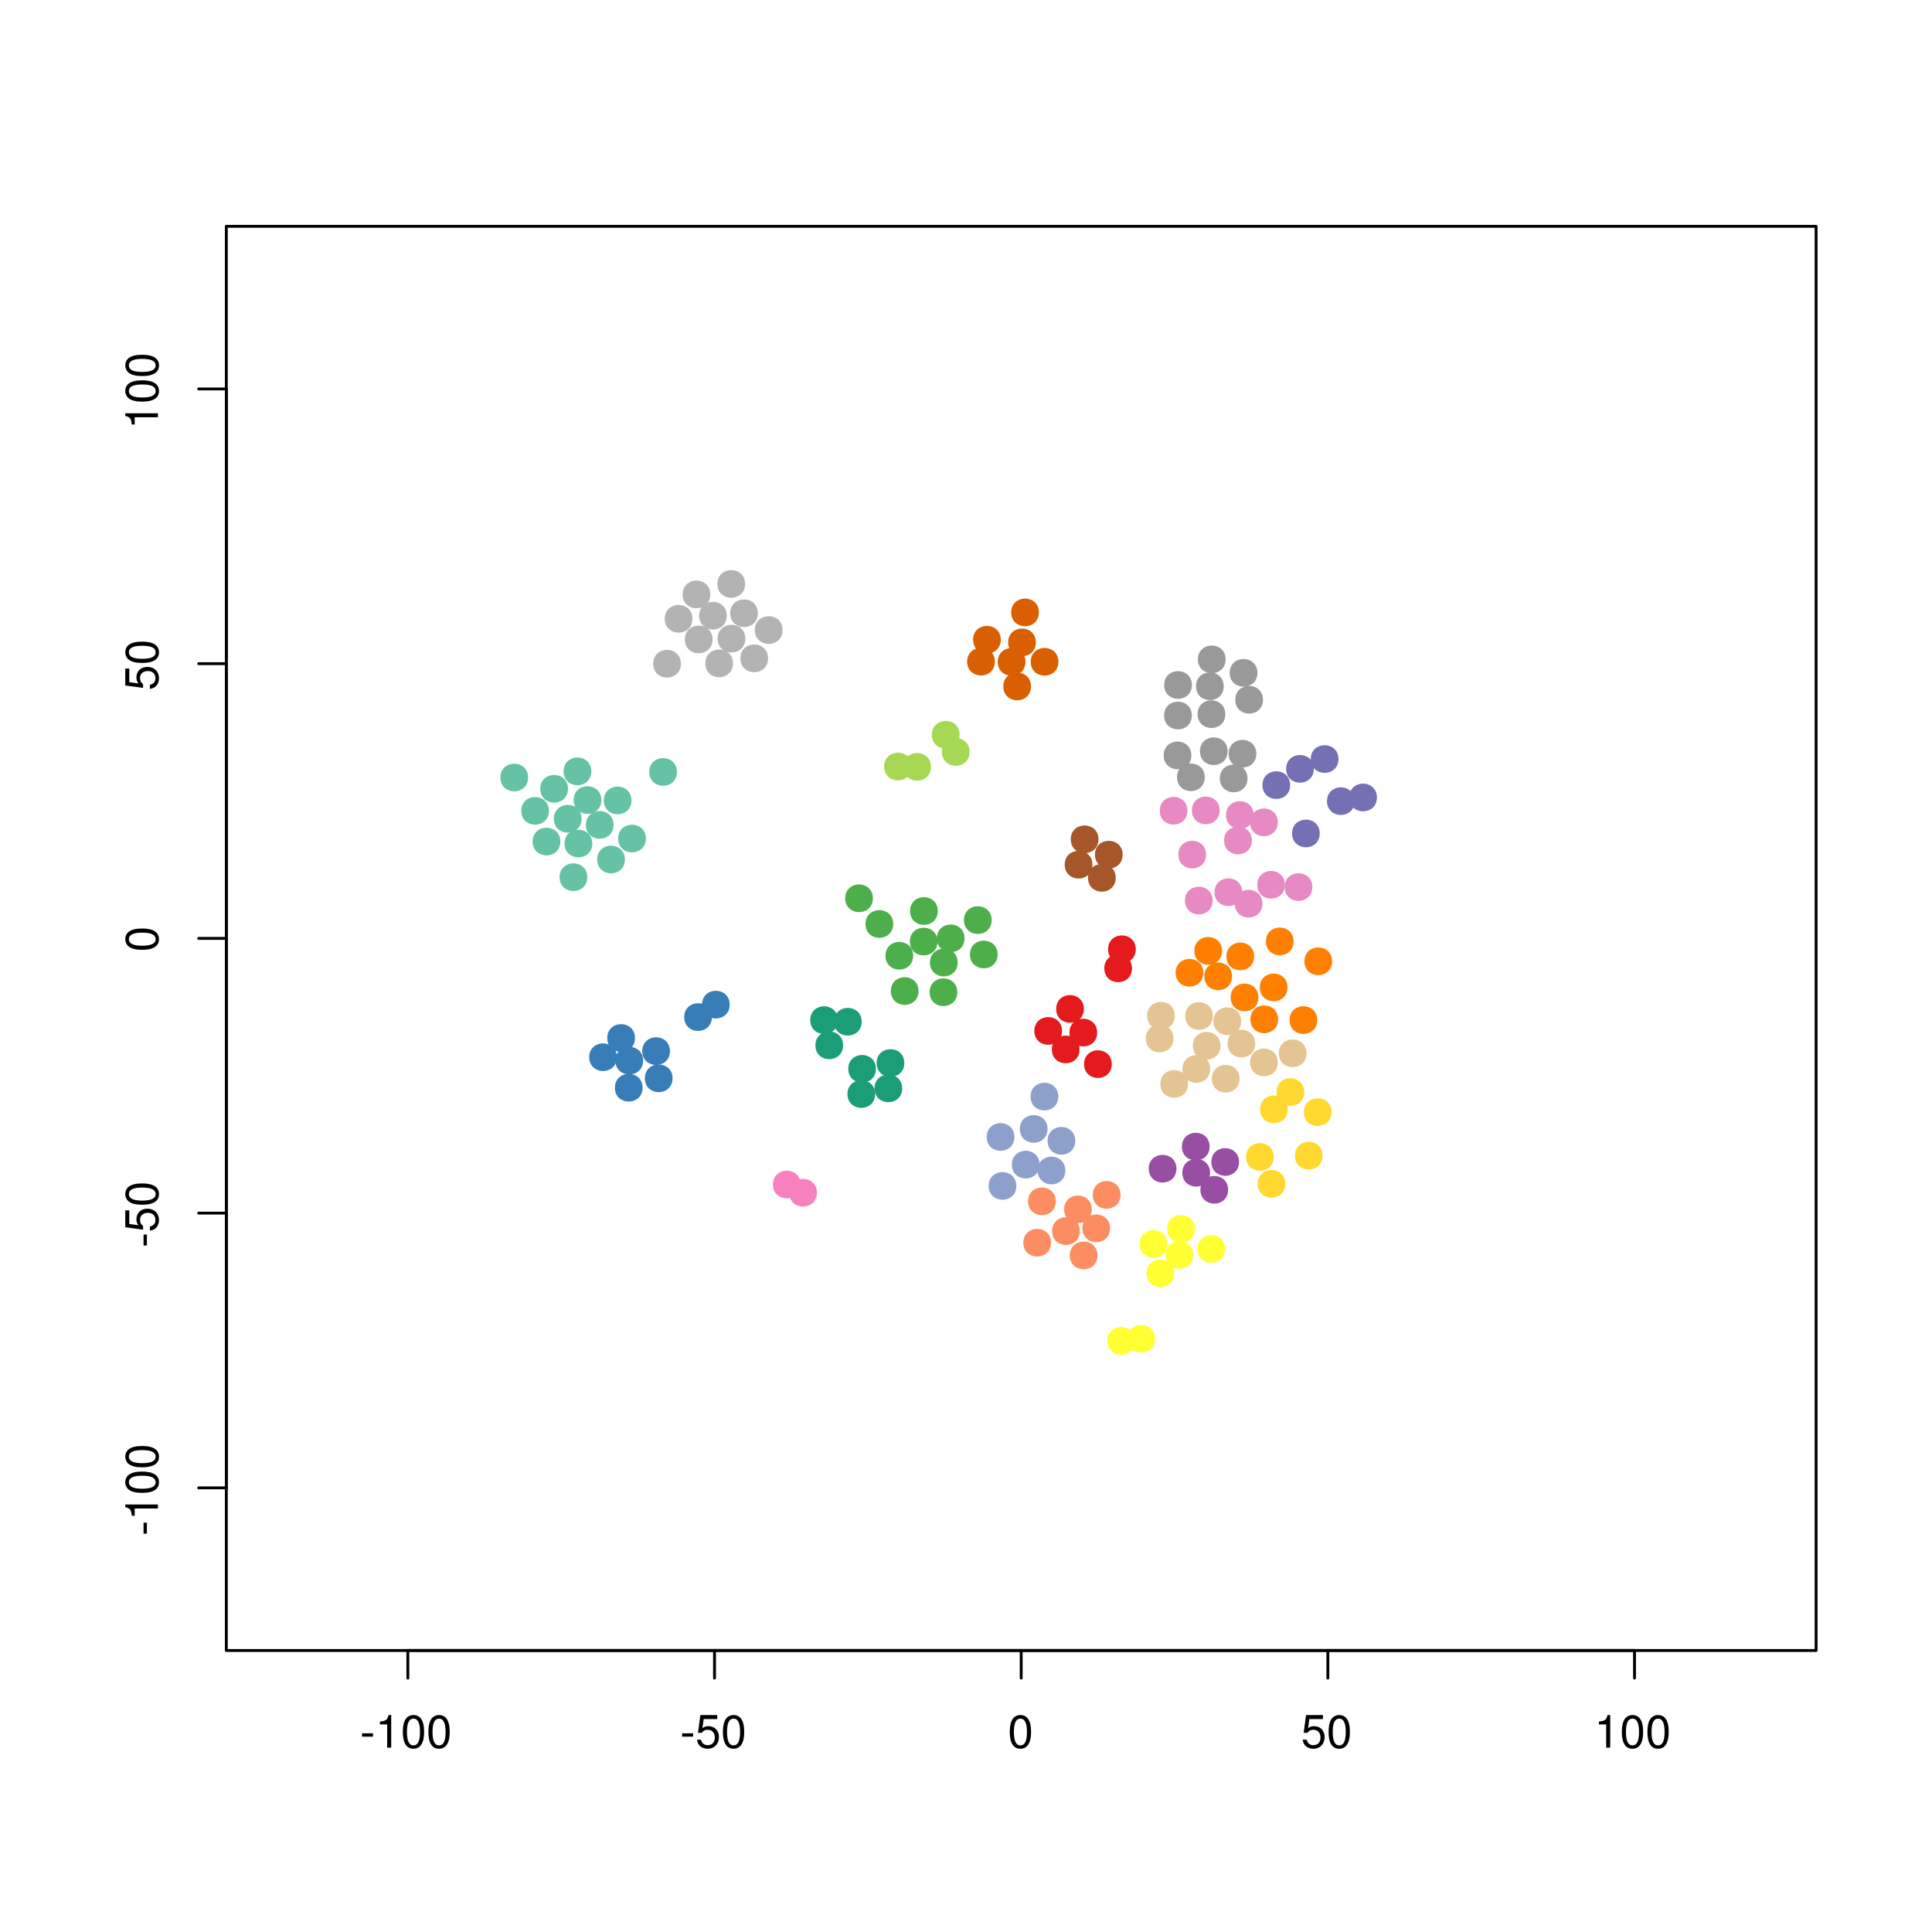<?xml version="1.0" encoding="UTF-8"?>
<svg xmlns="http://www.w3.org/2000/svg" xmlns:xlink="http://www.w3.org/1999/xlink" width="504pt" height="504pt" viewBox="0 0 504 504" version="1.1">
<defs>
<g>
<symbol overflow="visible" id="glyph0-0">
<path style="stroke:none;" d=""/>
</symbol>
<symbol overflow="visible" id="glyph0-1">
<path style="stroke:none;" d="M 3.406 -3.75 L 0.547 -3.75 L 0.547 -2.875 L 3.406 -2.875 L 3.406 -3.75 Z M 3.406 -3.75 "/>
</symbol>
<symbol overflow="visible" id="glyph0-2">
<path style="stroke:none;" d="M 3.109 -6.062 L 3.109 0 L 4.156 0 L 4.156 -8.516 L 3.469 -8.516 C 3.094 -7.203 2.859 -7.016 1.219 -6.812 L 1.219 -6.062 L 3.109 -6.062 Z M 3.109 -6.062 "/>
</symbol>
<symbol overflow="visible" id="glyph0-3">
<path style="stroke:none;" d="M 3.297 -8.516 C 2.516 -8.516 1.781 -8.156 1.344 -7.578 C 0.797 -6.828 0.516 -5.688 0.516 -4.109 C 0.516 -1.25 1.469 0.281 3.297 0.281 C 5.094 0.281 6.078 -1.25 6.078 -4.047 C 6.078 -5.703 5.812 -6.797 5.25 -7.578 C 4.812 -8.172 4.109 -8.516 3.297 -8.516 Z M 3.297 -7.578 C 4.438 -7.578 5 -6.422 5 -4.141 C 5 -1.734 4.453 -0.594 3.281 -0.594 C 2.156 -0.594 1.594 -1.781 1.594 -4.109 C 1.594 -6.438 2.156 -7.578 3.297 -7.578 Z M 3.297 -7.578 "/>
</symbol>
<symbol overflow="visible" id="glyph0-4">
<path style="stroke:none;" d="M 5.719 -8.516 L 1.312 -8.516 L 0.688 -3.875 L 1.656 -3.875 C 2.141 -4.469 2.562 -4.672 3.219 -4.672 C 4.359 -4.672 5.078 -3.891 5.078 -2.625 C 5.078 -1.406 4.375 -0.656 3.219 -0.656 C 2.297 -0.656 1.734 -1.125 1.469 -2.094 L 0.422 -2.094 C 0.562 -1.391 0.688 -1.062 0.938 -0.75 C 1.422 -0.094 2.281 0.281 3.234 0.281 C 4.953 0.281 6.156 -0.969 6.156 -2.766 C 6.156 -4.453 5.047 -5.609 3.406 -5.609 C 2.812 -5.609 2.328 -5.453 1.844 -5.094 L 2.172 -7.469 L 5.719 -7.469 L 5.719 -8.516 Z M 5.719 -8.516 "/>
</symbol>
<symbol overflow="visible" id="glyph1-0">
<path style="stroke:none;" d=""/>
</symbol>
<symbol overflow="visible" id="glyph1-1">
<path style="stroke:none;" d="M -3.75 -3.406 L -3.75 -0.547 L -2.875 -0.547 L -2.875 -3.406 L -3.75 -3.406 Z M -3.75 -3.406 "/>
</symbol>
<symbol overflow="visible" id="glyph1-2">
<path style="stroke:none;" d="M -6.062 -3.109 L 0 -3.109 L 0 -4.156 L -8.516 -4.156 L -8.516 -3.469 C -7.203 -3.094 -7.016 -2.859 -6.812 -1.219 L -6.062 -1.219 L -6.062 -3.109 Z M -6.062 -3.109 "/>
</symbol>
<symbol overflow="visible" id="glyph1-3">
<path style="stroke:none;" d="M -8.516 -3.297 C -8.516 -2.516 -8.156 -1.781 -7.578 -1.344 C -6.828 -0.797 -5.688 -0.516 -4.109 -0.516 C -1.25 -0.516 0.281 -1.469 0.281 -3.297 C 0.281 -5.094 -1.25 -6.078 -4.047 -6.078 C -5.703 -6.078 -6.797 -5.812 -7.578 -5.25 C -8.172 -4.812 -8.516 -4.109 -8.516 -3.297 Z M -7.578 -3.297 C -7.578 -4.438 -6.422 -5 -4.141 -5 C -1.734 -5 -0.594 -4.453 -0.594 -3.281 C -0.594 -2.156 -1.781 -1.594 -4.109 -1.594 C -6.438 -1.594 -7.578 -2.156 -7.578 -3.297 Z M -7.578 -3.297 "/>
</symbol>
<symbol overflow="visible" id="glyph1-4">
<path style="stroke:none;" d="M -8.516 -5.719 L -8.516 -1.312 L -3.875 -0.688 L -3.875 -1.656 C -4.469 -2.141 -4.672 -2.562 -4.672 -3.219 C -4.672 -4.359 -3.891 -5.078 -2.625 -5.078 C -1.406 -5.078 -0.656 -4.375 -0.656 -3.219 C -0.656 -2.297 -1.125 -1.734 -2.094 -1.469 L -2.094 -0.422 C -1.391 -0.562 -1.062 -0.688 -0.75 -0.938 C -0.094 -1.422 0.281 -2.281 0.281 -3.234 C 0.281 -4.953 -0.969 -6.156 -2.766 -6.156 C -4.453 -6.156 -5.609 -5.047 -5.609 -3.406 C -5.609 -2.812 -5.453 -2.328 -5.094 -1.844 L -7.469 -2.172 L -7.469 -5.719 L -8.516 -5.719 Z M -8.516 -5.719 "/>
</symbol>
</g>
<clipPath id="clip1">
  <path d="M 59.039 59.039 L 474.758 59.039 L 474.758 431.559 L 59.039 431.559 Z M 59.039 59.039 "/>
</clipPath>
<clipPath id="clip2">
  <path d="M 0 0 L 505 0 L 505 505 L 0 505 Z M 0 0 "/>
</clipPath>
</defs>
<g id="surface0">
<rect x="0" y="0" width="504" height="504" style="fill:rgb(100%,100%,100%);fill-opacity:1;stroke:none;"/>
<g clip-path="url(#clip1)" clip-rule="nonzero">
<path style="fill-rule:nonzero;fill:rgb(100%,100%,20%);fill-opacity:1;stroke-width:0.75;stroke-linecap:round;stroke-linejoin:round;stroke:rgb(100%,100%,20%);stroke-opacity:1;stroke-miterlimit:10;" d="M 319.223 325.812 C 319.223 330.133 312.742 330.133 312.742 325.812 C 312.742 321.492 319.223 321.492 319.223 325.812 "/>
<path style="fill-rule:nonzero;fill:rgb(98.824%,55.294%,38.431%);fill-opacity:1;stroke-width:0.75;stroke-linecap:round;stroke-linejoin:round;stroke:rgb(98.824%,55.294%,38.431%);stroke-opacity:1;stroke-miterlimit:10;" d="M 291.926 311.703 C 291.926 316.023 285.449 316.023 285.449 311.703 C 285.449 307.383 291.926 307.383 291.926 311.703 "/>
<path style="fill-rule:nonzero;fill:rgb(55.294%,62.745%,79.608%);fill-opacity:1;stroke-width:0.75;stroke-linecap:round;stroke-linejoin:round;stroke:rgb(55.294%,62.745%,79.608%);stroke-opacity:1;stroke-miterlimit:10;" d="M 264.758 309.375 C 264.758 313.695 258.281 313.695 258.281 309.375 C 258.281 305.055 264.758 305.055 264.758 309.375 "/>
<path style="fill-rule:nonzero;fill:rgb(89.804%,76.863%,58.039%);fill-opacity:1;stroke-width:0.75;stroke-linecap:round;stroke-linejoin:round;stroke:rgb(89.804%,76.863%,58.039%);stroke-opacity:1;stroke-miterlimit:10;" d="M 332.965 277.148 C 332.965 281.469 326.484 281.469 326.484 277.148 C 326.484 272.828 332.965 272.828 332.965 277.148 "/>
<path style="fill-rule:nonzero;fill:rgb(98.824%,55.294%,38.431%);fill-opacity:1;stroke-width:0.75;stroke-linecap:round;stroke-linejoin:round;stroke:rgb(98.824%,55.294%,38.431%);stroke-opacity:1;stroke-miterlimit:10;" d="M 281.32 321.164 C 281.32 325.484 274.84 325.484 274.84 321.164 C 274.84 316.844 281.32 316.844 281.32 321.164 "/>
<path style="fill-rule:nonzero;fill:rgb(100%,49.804%,0%);fill-opacity:1;stroke-width:0.75;stroke-linecap:round;stroke-linejoin:round;stroke:rgb(100%,49.804%,0%);stroke-opacity:1;stroke-miterlimit:10;" d="M 347.133 250.773 C 347.133 255.09 340.652 255.09 340.652 250.773 C 340.652 246.453 347.133 246.453 347.133 250.773 "/>
<path style="fill-rule:nonzero;fill:rgb(100%,85.098%,18.431%);fill-opacity:1;stroke-width:0.75;stroke-linecap:round;stroke-linejoin:round;stroke:rgb(100%,85.098%,18.431%);stroke-opacity:1;stroke-miterlimit:10;" d="M 344.645 301.484 C 344.645 305.805 338.164 305.805 338.164 301.484 C 338.164 297.164 344.645 297.164 344.645 301.484 "/>
<path style="fill-rule:nonzero;fill:rgb(55.294%,62.745%,79.608%);fill-opacity:1;stroke-width:0.75;stroke-linecap:round;stroke-linejoin:round;stroke:rgb(55.294%,62.745%,79.608%);stroke-opacity:1;stroke-miterlimit:10;" d="M 277.539 305.352 C 277.539 309.668 271.059 309.668 271.059 305.352 C 271.059 301.031 277.539 301.031 277.539 305.352 "/>
<path style="fill-rule:nonzero;fill:rgb(85.098%,37.255%,0.784%);fill-opacity:1;stroke-width:0.75;stroke-linecap:round;stroke-linejoin:round;stroke:rgb(85.098%,37.255%,0.784%);stroke-opacity:1;stroke-miterlimit:10;" d="M 259.152 172.605 C 259.152 176.926 252.672 176.926 252.672 172.605 C 252.672 168.285 259.152 168.285 259.152 172.605 "/>
<path style="fill-rule:nonzero;fill:rgb(85.098%,37.255%,0.784%);fill-opacity:1;stroke-width:0.75;stroke-linecap:round;stroke-linejoin:round;stroke:rgb(85.098%,37.255%,0.784%);stroke-opacity:1;stroke-miterlimit:10;" d="M 269.852 167.582 C 269.852 171.902 263.371 171.902 263.371 167.582 C 263.371 163.262 269.852 163.262 269.852 167.582 "/>
<path style="fill-rule:nonzero;fill:rgb(85.098%,37.255%,0.784%);fill-opacity:1;stroke-width:0.75;stroke-linecap:round;stroke-linejoin:round;stroke:rgb(85.098%,37.255%,0.784%);stroke-opacity:1;stroke-miterlimit:10;" d="M 268.586 179.074 C 268.586 183.395 262.105 183.395 262.105 179.074 C 262.105 174.754 268.586 174.754 268.586 179.074 "/>
<path style="fill-rule:nonzero;fill:rgb(85.098%,37.255%,0.784%);fill-opacity:1;stroke-width:0.75;stroke-linecap:round;stroke-linejoin:round;stroke:rgb(85.098%,37.255%,0.784%);stroke-opacity:1;stroke-miterlimit:10;" d="M 275.734 172.645 C 275.734 176.965 269.258 176.965 269.258 172.645 C 269.258 168.324 275.734 168.324 275.734 172.645 "/>
<path style="fill-rule:nonzero;fill:rgb(85.098%,37.255%,0.784%);fill-opacity:1;stroke-width:0.75;stroke-linecap:round;stroke-linejoin:round;stroke:rgb(85.098%,37.255%,0.784%);stroke-opacity:1;stroke-miterlimit:10;" d="M 270.645 159.754 C 270.645 164.074 264.164 164.074 264.164 159.754 C 264.164 155.434 270.645 155.434 270.645 159.754 "/>
<path style="fill-rule:nonzero;fill:rgb(85.098%,37.255%,0.784%);fill-opacity:1;stroke-width:0.75;stroke-linecap:round;stroke-linejoin:round;stroke:rgb(85.098%,37.255%,0.784%);stroke-opacity:1;stroke-miterlimit:10;" d="M 267.133 172.668 C 267.133 176.988 260.652 176.988 260.652 172.668 C 260.652 168.348 267.133 168.348 267.133 172.668 "/>
<path style="fill-rule:nonzero;fill:rgb(85.098%,37.255%,0.784%);fill-opacity:1;stroke-width:0.75;stroke-linecap:round;stroke-linejoin:round;stroke:rgb(85.098%,37.255%,0.784%);stroke-opacity:1;stroke-miterlimit:10;" d="M 260.699 166.887 C 260.699 171.207 254.219 171.207 254.219 166.887 C 254.219 162.566 260.699 162.566 260.699 166.887 "/>
<path style="fill-rule:nonzero;fill:rgb(89.412%,10.196%,10.98%);fill-opacity:1;stroke-width:0.75;stroke-linecap:round;stroke-linejoin:round;stroke:rgb(89.412%,10.196%,10.98%);stroke-opacity:1;stroke-miterlimit:10;" d="M 281.25 273.766 C 281.25 278.086 274.77 278.086 274.77 273.766 C 274.77 269.445 281.25 269.445 281.25 273.766 "/>
<path style="fill-rule:nonzero;fill:rgb(89.804%,76.863%,58.039%);fill-opacity:1;stroke-width:0.75;stroke-linecap:round;stroke-linejoin:round;stroke:rgb(89.804%,76.863%,58.039%);stroke-opacity:1;stroke-miterlimit:10;" d="M 318.02 272.809 C 318.02 277.129 311.539 277.129 311.539 272.809 C 311.539 268.488 318.02 268.488 318.02 272.809 "/>
<path style="fill-rule:nonzero;fill:rgb(89.804%,76.863%,58.039%);fill-opacity:1;stroke-width:0.75;stroke-linecap:round;stroke-linejoin:round;stroke:rgb(89.804%,76.863%,58.039%);stroke-opacity:1;stroke-miterlimit:10;" d="M 309.543 282.766 C 309.543 287.086 303.066 287.086 303.066 282.766 C 303.066 278.445 309.543 278.445 309.543 282.766 "/>
<path style="fill-rule:nonzero;fill:rgb(55.294%,62.745%,79.608%);fill-opacity:1;stroke-width:0.75;stroke-linecap:round;stroke-linejoin:round;stroke:rgb(55.294%,62.745%,79.608%);stroke-opacity:1;stroke-miterlimit:10;" d="M 275.699 286.07 C 275.699 290.391 269.219 290.391 269.219 286.07 C 269.219 281.75 275.699 281.75 275.699 286.07 "/>
<path style="fill-rule:nonzero;fill:rgb(89.804%,76.863%,58.039%);fill-opacity:1;stroke-width:0.75;stroke-linecap:round;stroke-linejoin:round;stroke:rgb(89.804%,76.863%,58.039%);stroke-opacity:1;stroke-miterlimit:10;" d="M 322.977 281.398 C 322.977 285.719 316.496 285.719 316.496 281.398 C 316.496 277.078 322.977 277.078 322.977 281.398 "/>
<path style="fill-rule:nonzero;fill:rgb(89.412%,10.196%,10.98%);fill-opacity:1;stroke-width:0.75;stroke-linecap:round;stroke-linejoin:round;stroke:rgb(89.412%,10.196%,10.98%);stroke-opacity:1;stroke-miterlimit:10;" d="M 282.375 263.199 C 282.375 267.52 275.895 267.52 275.895 263.199 C 275.895 258.879 282.375 258.879 282.375 263.199 "/>
<path style="fill-rule:nonzero;fill:rgb(89.412%,10.196%,10.98%);fill-opacity:1;stroke-width:0.75;stroke-linecap:round;stroke-linejoin:round;stroke:rgb(89.412%,10.196%,10.98%);stroke-opacity:1;stroke-miterlimit:10;" d="M 289.656 277.598 C 289.656 281.918 283.176 281.918 283.176 277.598 C 283.176 273.277 289.656 273.277 289.656 277.598 "/>
<path style="fill-rule:nonzero;fill:rgb(100%,49.804%,0%);fill-opacity:1;stroke-width:0.75;stroke-linecap:round;stroke-linejoin:round;stroke:rgb(100%,49.804%,0%);stroke-opacity:1;stroke-miterlimit:10;" d="M 335.504 257.586 C 335.504 261.906 329.023 261.906 329.023 257.586 C 329.023 253.266 335.504 253.266 335.504 257.586 "/>
<path style="fill-rule:nonzero;fill:rgb(89.804%,76.863%,58.039%);fill-opacity:1;stroke-width:0.75;stroke-linecap:round;stroke-linejoin:round;stroke:rgb(89.804%,76.863%,58.039%);stroke-opacity:1;stroke-miterlimit:10;" d="M 323.406 266.398 C 323.406 270.719 316.926 270.719 316.926 266.398 C 316.926 262.082 323.406 262.082 323.406 266.398 "/>
<path style="fill-rule:nonzero;fill:rgb(89.412%,10.196%,10.98%);fill-opacity:1;stroke-width:0.75;stroke-linecap:round;stroke-linejoin:round;stroke:rgb(89.412%,10.196%,10.98%);stroke-opacity:1;stroke-miterlimit:10;" d="M 295.918 247.633 C 295.918 251.953 289.438 251.953 289.438 247.633 C 289.438 243.312 295.918 243.312 295.918 247.633 "/>
<path style="fill-rule:nonzero;fill:rgb(89.804%,76.863%,58.039%);fill-opacity:1;stroke-width:0.75;stroke-linecap:round;stroke-linejoin:round;stroke:rgb(89.804%,76.863%,58.039%);stroke-opacity:1;stroke-miterlimit:10;" d="M 306.102 264.961 C 306.102 269.281 299.621 269.281 299.621 264.961 C 299.621 260.641 306.102 260.641 306.102 264.961 "/>
<path style="fill-rule:nonzero;fill:rgb(89.804%,76.863%,58.039%);fill-opacity:1;stroke-width:0.75;stroke-linecap:round;stroke-linejoin:round;stroke:rgb(89.804%,76.863%,58.039%);stroke-opacity:1;stroke-miterlimit:10;" d="M 327.082 272.242 C 327.082 276.562 320.602 276.562 320.602 272.242 C 320.602 267.922 327.082 267.922 327.082 272.242 "/>
<path style="fill-rule:nonzero;fill:rgb(89.804%,76.863%,58.039%);fill-opacity:1;stroke-width:0.75;stroke-linecap:round;stroke-linejoin:round;stroke:rgb(89.804%,76.863%,58.039%);stroke-opacity:1;stroke-miterlimit:10;" d="M 305.746 270.914 C 305.746 275.234 299.266 275.234 299.266 270.914 C 299.266 266.594 305.746 266.594 305.746 270.914 "/>
<path style="fill-rule:nonzero;fill:rgb(89.804%,76.863%,58.039%);fill-opacity:1;stroke-width:0.75;stroke-linecap:round;stroke-linejoin:round;stroke:rgb(89.804%,76.863%,58.039%);stroke-opacity:1;stroke-miterlimit:10;" d="M 316.023 265.043 C 316.023 269.363 309.543 269.363 309.543 265.043 C 309.543 260.723 316.023 260.723 316.023 265.043 "/>
<path style="fill-rule:nonzero;fill:rgb(89.412%,10.196%,10.98%);fill-opacity:1;stroke-width:0.75;stroke-linecap:round;stroke-linejoin:round;stroke:rgb(89.412%,10.196%,10.98%);stroke-opacity:1;stroke-miterlimit:10;" d="M 294.93 252.613 C 294.93 256.934 288.449 256.934 288.449 252.613 C 288.449 248.293 294.93 248.293 294.93 252.613 "/>
<path style="fill-rule:nonzero;fill:rgb(100%,49.804%,0%);fill-opacity:1;stroke-width:0.75;stroke-linecap:round;stroke-linejoin:round;stroke:rgb(100%,49.804%,0%);stroke-opacity:1;stroke-miterlimit:10;" d="M 327.898 260.191 C 327.898 264.512 321.418 264.512 321.418 260.191 C 321.418 255.871 327.898 255.871 327.898 260.191 "/>
<path style="fill-rule:nonzero;fill:rgb(100%,49.804%,0%);fill-opacity:1;stroke-width:0.75;stroke-linecap:round;stroke-linejoin:round;stroke:rgb(100%,49.804%,0%);stroke-opacity:1;stroke-miterlimit:10;" d="M 333.043 265.91 C 333.043 270.23 326.562 270.23 326.562 265.91 C 326.562 261.594 333.043 261.594 333.043 265.91 "/>
<path style="fill-rule:nonzero;fill:rgb(89.804%,76.863%,58.039%);fill-opacity:1;stroke-width:0.75;stroke-linecap:round;stroke-linejoin:round;stroke:rgb(89.804%,76.863%,58.039%);stroke-opacity:1;stroke-miterlimit:10;" d="M 315.312 278.859 C 315.312 283.18 308.832 283.18 308.832 278.859 C 308.832 274.539 315.312 274.539 315.312 278.859 "/>
<path style="fill-rule:nonzero;fill:rgb(65.098%,84.706%,32.941%);fill-opacity:1;stroke-width:0.75;stroke-linecap:round;stroke-linejoin:round;stroke:rgb(65.098%,84.706%,32.941%);stroke-opacity:1;stroke-miterlimit:10;" d="M 252.57 196.16 C 252.57 200.48 246.09 200.48 246.09 196.16 C 246.09 191.84 252.57 191.84 252.57 196.16 "/>
<path style="fill-rule:nonzero;fill:rgb(65.098%,84.706%,32.941%);fill-opacity:1;stroke-width:0.75;stroke-linecap:round;stroke-linejoin:round;stroke:rgb(65.098%,84.706%,32.941%);stroke-opacity:1;stroke-miterlimit:10;" d="M 242.484 200.047 C 242.484 204.367 236.004 204.367 236.004 200.047 C 236.004 195.727 242.484 195.727 242.484 200.047 "/>
<path style="fill-rule:nonzero;fill:rgb(40%,76.078%,64.706%);fill-opacity:1;stroke-width:0.75;stroke-linecap:round;stroke-linejoin:round;stroke:rgb(40%,76.078%,64.706%);stroke-opacity:1;stroke-miterlimit:10;" d="M 152.828 228.836 C 152.828 233.156 146.348 233.156 146.348 228.836 C 146.348 224.516 152.828 224.516 152.828 228.836 "/>
<path style="fill-rule:nonzero;fill:rgb(59.608%,30.588%,63.922%);fill-opacity:1;stroke-width:0.75;stroke-linecap:round;stroke-linejoin:round;stroke:rgb(59.608%,30.588%,63.922%);stroke-opacity:1;stroke-miterlimit:10;" d="M 315.285 305.938 C 315.285 310.258 308.809 310.258 308.809 305.938 C 308.809 301.617 315.285 301.617 315.285 305.938 "/>
<path style="fill-rule:nonzero;fill:rgb(65.098%,84.706%,32.941%);fill-opacity:1;stroke-width:0.75;stroke-linecap:round;stroke-linejoin:round;stroke:rgb(65.098%,84.706%,32.941%);stroke-opacity:1;stroke-miterlimit:10;" d="M 237.504 199.965 C 237.504 204.285 231.023 204.285 231.023 199.965 C 231.023 195.645 237.504 195.645 237.504 199.965 "/>
<path style="fill-rule:nonzero;fill:rgb(65.098%,84.706%,32.941%);fill-opacity:1;stroke-width:0.75;stroke-linecap:round;stroke-linejoin:round;stroke:rgb(65.098%,84.706%,32.941%);stroke-opacity:1;stroke-miterlimit:10;" d="M 249.953 191.68 C 249.953 196 243.473 196 243.473 191.68 C 243.473 187.359 249.953 187.359 249.953 191.68 "/>
<path style="fill-rule:nonzero;fill:rgb(90.588%,54.118%,76.471%);fill-opacity:1;stroke-width:0.75;stroke-linecap:round;stroke-linejoin:round;stroke:rgb(90.588%,54.118%,76.471%);stroke-opacity:1;stroke-miterlimit:10;" d="M 332.965 214.527 C 332.965 218.848 326.484 218.848 326.484 214.527 C 326.484 210.207 332.965 210.207 332.965 214.527 "/>
<path style="fill-rule:nonzero;fill:rgb(90.588%,54.118%,76.471%);fill-opacity:1;stroke-width:0.75;stroke-linecap:round;stroke-linejoin:round;stroke:rgb(90.588%,54.118%,76.471%);stroke-opacity:1;stroke-miterlimit:10;" d="M 326.684 212.621 C 326.684 216.941 320.203 216.941 320.203 212.621 C 320.203 208.301 326.684 208.301 326.684 212.621 "/>
<path style="fill-rule:nonzero;fill:rgb(89.804%,76.863%,58.039%);fill-opacity:1;stroke-width:0.75;stroke-linecap:round;stroke-linejoin:round;stroke:rgb(89.804%,76.863%,58.039%);stroke-opacity:1;stroke-miterlimit:10;" d="M 340.449 274.77 C 340.449 279.09 333.973 279.09 333.973 274.77 C 333.973 270.453 340.449 270.453 340.449 274.77 "/>
<path style="fill-rule:nonzero;fill:rgb(100%,100%,20%);fill-opacity:1;stroke-width:0.75;stroke-linecap:round;stroke-linejoin:round;stroke:rgb(100%,100%,20%);stroke-opacity:1;stroke-miterlimit:10;" d="M 310.906 327.387 C 310.906 331.707 304.426 331.707 304.426 327.387 C 304.426 323.066 310.906 323.066 310.906 327.387 "/>
<path style="fill-rule:nonzero;fill:rgb(40%,76.078%,64.706%);fill-opacity:1;stroke-width:0.75;stroke-linecap:round;stroke-linejoin:round;stroke:rgb(40%,76.078%,64.706%);stroke-opacity:1;stroke-miterlimit:10;" d="M 168.113 218.746 C 168.113 223.066 161.633 223.066 161.633 218.746 C 161.633 214.426 168.113 214.426 168.113 218.746 "/>
<path style="fill-rule:nonzero;fill:rgb(40%,76.078%,64.706%);fill-opacity:1;stroke-width:0.75;stroke-linecap:round;stroke-linejoin:round;stroke:rgb(40%,76.078%,64.706%);stroke-opacity:1;stroke-miterlimit:10;" d="M 142.832 211.527 C 142.832 215.848 136.352 215.848 136.352 211.527 C 136.352 207.211 142.832 207.211 142.832 211.527 "/>
<path style="fill-rule:nonzero;fill:rgb(40%,76.078%,64.706%);fill-opacity:1;stroke-width:0.75;stroke-linecap:round;stroke-linejoin:round;stroke:rgb(40%,76.078%,64.706%);stroke-opacity:1;stroke-miterlimit:10;" d="M 151.34 213.594 C 151.34 217.914 144.859 217.914 144.859 213.594 C 144.859 209.273 151.34 209.273 151.34 213.594 "/>
<path style="fill-rule:nonzero;fill:rgb(40%,76.078%,64.706%);fill-opacity:1;stroke-width:0.75;stroke-linecap:round;stroke-linejoin:round;stroke:rgb(40%,76.078%,64.706%);stroke-opacity:1;stroke-miterlimit:10;" d="M 164.367 208.812 C 164.367 213.133 157.887 213.133 157.887 208.812 C 157.887 204.492 164.367 204.492 164.367 208.812 "/>
<path style="fill-rule:nonzero;fill:rgb(40%,76.078%,64.706%);fill-opacity:1;stroke-width:0.75;stroke-linecap:round;stroke-linejoin:round;stroke:rgb(40%,76.078%,64.706%);stroke-opacity:1;stroke-miterlimit:10;" d="M 154.129 220.055 C 154.129 224.375 147.648 224.375 147.648 220.055 C 147.648 215.734 154.129 215.734 154.129 220.055 "/>
<path style="fill-rule:nonzero;fill:rgb(40%,76.078%,64.706%);fill-opacity:1;stroke-width:0.75;stroke-linecap:round;stroke-linejoin:round;stroke:rgb(40%,76.078%,64.706%);stroke-opacity:1;stroke-miterlimit:10;" d="M 153.879 201.223 C 153.879 205.543 147.398 205.543 147.398 201.223 C 147.398 196.902 153.879 196.902 153.879 201.223 "/>
<path style="fill-rule:nonzero;fill:rgb(40%,76.078%,64.706%);fill-opacity:1;stroke-width:0.75;stroke-linecap:round;stroke-linejoin:round;stroke:rgb(40%,76.078%,64.706%);stroke-opacity:1;stroke-miterlimit:10;" d="M 147.793 205.773 C 147.793 210.094 141.312 210.094 141.312 205.773 C 141.312 201.453 147.793 201.453 147.793 205.773 "/>
<path style="fill-rule:nonzero;fill:rgb(40%,76.078%,64.706%);fill-opacity:1;stroke-width:0.75;stroke-linecap:round;stroke-linejoin:round;stroke:rgb(40%,76.078%,64.706%);stroke-opacity:1;stroke-miterlimit:10;" d="M 159.691 215.188 C 159.691 219.508 153.211 219.508 153.211 215.188 C 153.211 210.867 159.691 210.867 159.691 215.188 "/>
<path style="fill-rule:nonzero;fill:rgb(40%,76.078%,64.706%);fill-opacity:1;stroke-width:0.75;stroke-linecap:round;stroke-linejoin:round;stroke:rgb(40%,76.078%,64.706%);stroke-opacity:1;stroke-miterlimit:10;" d="M 145.801 219.535 C 145.801 223.855 139.32 223.855 139.32 219.535 C 139.32 215.215 145.801 215.215 145.801 219.535 "/>
<path style="fill-rule:nonzero;fill:rgb(40%,76.078%,64.706%);fill-opacity:1;stroke-width:0.75;stroke-linecap:round;stroke-linejoin:round;stroke:rgb(40%,76.078%,64.706%);stroke-opacity:1;stroke-miterlimit:10;" d="M 156.5 208.715 C 156.5 213.035 150.023 213.035 150.023 208.715 C 150.023 204.395 156.5 204.395 156.5 208.715 "/>
<path style="fill-rule:nonzero;fill:rgb(40%,76.078%,64.706%);fill-opacity:1;stroke-width:0.75;stroke-linecap:round;stroke-linejoin:round;stroke:rgb(40%,76.078%,64.706%);stroke-opacity:1;stroke-miterlimit:10;" d="M 162.641 224.223 C 162.641 228.543 156.16 228.543 156.16 224.223 C 156.16 219.902 162.641 219.902 162.641 224.223 "/>
<path style="fill-rule:nonzero;fill:rgb(60%,60%,60%);fill-opacity:1;stroke-width:0.75;stroke-linecap:round;stroke-linejoin:round;stroke:rgb(60%,60%,60%);stroke-opacity:1;stroke-miterlimit:10;" d="M 325.07 203.07 C 325.07 207.391 318.59 207.391 318.59 203.07 C 318.59 198.75 325.07 198.75 325.07 203.07 "/>
<path style="fill-rule:nonzero;fill:rgb(70.196%,70.196%,70.196%);fill-opacity:1;stroke-width:0.75;stroke-linecap:round;stroke-linejoin:round;stroke:rgb(70.196%,70.196%,70.196%);stroke-opacity:1;stroke-miterlimit:10;" d="M 177.242 173.145 C 177.242 177.465 170.762 177.465 170.762 173.145 C 170.762 168.824 177.242 168.824 177.242 173.145 "/>
<path style="fill-rule:nonzero;fill:rgb(21.569%,49.412%,72.157%);fill-opacity:1;stroke-width:0.75;stroke-linecap:round;stroke-linejoin:round;stroke:rgb(21.569%,49.412%,72.157%);stroke-opacity:1;stroke-miterlimit:10;" d="M 165.27 270.785 C 165.27 275.105 158.789 275.105 158.789 270.785 C 158.789 266.465 165.27 266.465 165.27 270.785 "/>
<path style="fill-rule:nonzero;fill:rgb(21.569%,49.412%,72.157%);fill-opacity:1;stroke-width:0.75;stroke-linecap:round;stroke-linejoin:round;stroke:rgb(21.569%,49.412%,72.157%);stroke-opacity:1;stroke-miterlimit:10;" d="M 174.395 274.211 C 174.395 278.531 167.914 278.531 167.914 274.211 C 167.914 269.891 174.395 269.891 174.395 274.211 "/>
<path style="fill-rule:nonzero;fill:rgb(98.824%,55.294%,38.431%);fill-opacity:1;stroke-width:0.75;stroke-linecap:round;stroke-linejoin:round;stroke:rgb(98.824%,55.294%,38.431%);stroke-opacity:1;stroke-miterlimit:10;" d="M 289.215 320.434 C 289.215 324.754 282.734 324.754 282.734 320.434 C 282.734 316.113 289.215 316.113 289.215 320.434 "/>
<path style="fill-rule:nonzero;fill:rgb(21.569%,49.412%,72.157%);fill-opacity:1;stroke-width:0.75;stroke-linecap:round;stroke-linejoin:round;stroke:rgb(21.569%,49.412%,72.157%);stroke-opacity:1;stroke-miterlimit:10;" d="M 175.074 281.297 C 175.074 285.617 168.594 285.617 168.594 281.297 C 168.594 276.977 175.074 276.977 175.074 281.297 "/>
<path style="fill-rule:nonzero;fill:rgb(21.569%,49.412%,72.157%);fill-opacity:1;stroke-width:0.75;stroke-linecap:round;stroke-linejoin:round;stroke:rgb(21.569%,49.412%,72.157%);stroke-opacity:1;stroke-miterlimit:10;" d="M 160.555 275.797 C 160.555 280.117 154.078 280.117 154.078 275.797 C 154.078 271.477 160.555 271.477 160.555 275.797 "/>
<path style="fill-rule:nonzero;fill:rgb(21.569%,49.412%,72.157%);fill-opacity:1;stroke-width:0.75;stroke-linecap:round;stroke-linejoin:round;stroke:rgb(21.569%,49.412%,72.157%);stroke-opacity:1;stroke-miterlimit:10;" d="M 167.398 276.688 C 167.398 281.008 160.918 281.008 160.918 276.688 C 160.918 272.367 167.398 272.367 167.398 276.688 "/>
<path style="fill-rule:nonzero;fill:rgb(21.569%,49.412%,72.157%);fill-opacity:1;stroke-width:0.75;stroke-linecap:round;stroke-linejoin:round;stroke:rgb(21.569%,49.412%,72.157%);stroke-opacity:1;stroke-miterlimit:10;" d="M 167.258 283.758 C 167.258 288.078 160.777 288.078 160.777 283.758 C 160.777 279.438 167.258 279.438 167.258 283.758 "/>
<path style="fill-rule:nonzero;fill:rgb(55.294%,62.745%,79.608%);fill-opacity:1;stroke-width:0.75;stroke-linecap:round;stroke-linejoin:round;stroke:rgb(55.294%,62.745%,79.608%);stroke-opacity:1;stroke-miterlimit:10;" d="M 270.824 303.809 C 270.824 308.129 264.344 308.129 264.344 303.809 C 264.344 299.492 270.824 299.492 270.824 303.809 "/>
<path style="fill-rule:nonzero;fill:rgb(59.608%,30.588%,63.922%);fill-opacity:1;stroke-width:0.75;stroke-linecap:round;stroke-linejoin:round;stroke:rgb(59.608%,30.588%,63.922%);stroke-opacity:1;stroke-miterlimit:10;" d="M 322.855 303.125 C 322.855 307.445 316.375 307.445 316.375 303.125 C 316.375 298.809 322.855 298.809 322.855 303.125 "/>
<path style="fill-rule:nonzero;fill:rgb(100%,85.098%,18.431%);fill-opacity:1;stroke-width:0.75;stroke-linecap:round;stroke-linejoin:round;stroke:rgb(100%,85.098%,18.431%);stroke-opacity:1;stroke-miterlimit:10;" d="M 331.91 301.812 C 331.91 306.133 325.43 306.133 325.43 301.812 C 325.43 297.492 331.91 297.492 331.91 301.812 "/>
<path style="fill-rule:nonzero;fill:rgb(70.196%,70.196%,70.196%);fill-opacity:1;stroke-width:0.75;stroke-linecap:round;stroke-linejoin:round;stroke:rgb(70.196%,70.196%,70.196%);stroke-opacity:1;stroke-miterlimit:10;" d="M 189.23 160.617 C 189.23 164.938 182.754 164.938 182.754 160.617 C 182.754 156.297 189.23 156.297 189.23 160.617 "/>
<path style="fill-rule:nonzero;fill:rgb(70.196%,70.196%,70.196%);fill-opacity:1;stroke-width:0.75;stroke-linecap:round;stroke-linejoin:round;stroke:rgb(70.196%,70.196%,70.196%);stroke-opacity:1;stroke-miterlimit:10;" d="M 185.516 166.809 C 185.516 171.125 179.035 171.125 179.035 166.809 C 179.035 162.488 185.516 162.488 185.516 166.809 "/>
<path style="fill-rule:nonzero;fill:rgb(70.196%,70.196%,70.196%);fill-opacity:1;stroke-width:0.75;stroke-linecap:round;stroke-linejoin:round;stroke:rgb(70.196%,70.196%,70.196%);stroke-opacity:1;stroke-miterlimit:10;" d="M 197.332 159.98 C 197.332 164.301 190.852 164.301 190.852 159.98 C 190.852 155.66 197.332 155.66 197.332 159.98 "/>
<path style="fill-rule:nonzero;fill:rgb(70.196%,70.196%,70.196%);fill-opacity:1;stroke-width:0.75;stroke-linecap:round;stroke-linejoin:round;stroke:rgb(70.196%,70.196%,70.196%);stroke-opacity:1;stroke-miterlimit:10;" d="M 193.996 152.328 C 193.996 156.648 187.52 156.648 187.52 152.328 C 187.52 148.008 193.996 148.008 193.996 152.328 "/>
<path style="fill-rule:nonzero;fill:rgb(70.196%,70.196%,70.196%);fill-opacity:1;stroke-width:0.75;stroke-linecap:round;stroke-linejoin:round;stroke:rgb(70.196%,70.196%,70.196%);stroke-opacity:1;stroke-miterlimit:10;" d="M 180.258 161.43 C 180.258 165.75 173.777 165.75 173.777 161.43 C 173.777 157.109 180.258 157.109 180.258 161.43 "/>
<path style="fill-rule:nonzero;fill:rgb(70.196%,70.196%,70.196%);fill-opacity:1;stroke-width:0.75;stroke-linecap:round;stroke-linejoin:round;stroke:rgb(70.196%,70.196%,70.196%);stroke-opacity:1;stroke-miterlimit:10;" d="M 199.996 171.742 C 199.996 176.062 193.52 176.062 193.52 171.742 C 193.52 167.422 199.996 167.422 199.996 171.742 "/>
<path style="fill-rule:nonzero;fill:rgb(70.196%,70.196%,70.196%);fill-opacity:1;stroke-width:0.75;stroke-linecap:round;stroke-linejoin:round;stroke:rgb(70.196%,70.196%,70.196%);stroke-opacity:1;stroke-miterlimit:10;" d="M 194.062 166.605 C 194.062 170.926 187.586 170.926 187.586 166.605 C 187.586 162.285 194.062 162.285 194.062 166.605 "/>
<path style="fill-rule:nonzero;fill:rgb(70.196%,70.196%,70.196%);fill-opacity:1;stroke-width:0.75;stroke-linecap:round;stroke-linejoin:round;stroke:rgb(70.196%,70.196%,70.196%);stroke-opacity:1;stroke-miterlimit:10;" d="M 184.93 155.059 C 184.93 159.375 178.449 159.375 178.449 155.059 C 178.449 150.738 184.93 150.738 184.93 155.059 "/>
<path style="fill-rule:nonzero;fill:rgb(70.196%,70.196%,70.196%);fill-opacity:1;stroke-width:0.75;stroke-linecap:round;stroke-linejoin:round;stroke:rgb(70.196%,70.196%,70.196%);stroke-opacity:1;stroke-miterlimit:10;" d="M 190.84 173.055 C 190.84 177.375 184.359 177.375 184.359 173.055 C 184.359 168.734 190.84 168.734 190.84 173.055 "/>
<path style="fill-rule:nonzero;fill:rgb(98.824%,55.294%,38.431%);fill-opacity:1;stroke-width:0.75;stroke-linecap:round;stroke-linejoin:round;stroke:rgb(98.824%,55.294%,38.431%);stroke-opacity:1;stroke-miterlimit:10;" d="M 273.812 324.18 C 273.812 328.496 267.332 328.496 267.332 324.18 C 267.332 319.859 273.812 319.859 273.812 324.18 "/>
<path style="fill-rule:nonzero;fill:rgb(89.412%,10.196%,10.98%);fill-opacity:1;stroke-width:0.75;stroke-linecap:round;stroke-linejoin:round;stroke:rgb(89.412%,10.196%,10.98%);stroke-opacity:1;stroke-miterlimit:10;" d="M 276.68 268.941 C 276.68 273.262 270.199 273.262 270.199 268.941 C 270.199 264.621 276.68 264.621 276.68 268.941 "/>
<path style="fill-rule:nonzero;fill:rgb(30.196%,68.627%,29.02%);fill-opacity:1;stroke-width:0.75;stroke-linecap:round;stroke-linejoin:round;stroke:rgb(30.196%,68.627%,29.02%);stroke-opacity:1;stroke-miterlimit:10;" d="M 249.355 258.848 C 249.355 263.164 242.875 263.164 242.875 258.848 C 242.875 254.527 249.355 254.527 249.355 258.848 "/>
<path style="fill-rule:nonzero;fill:rgb(100%,49.804%,0%);fill-opacity:1;stroke-width:0.75;stroke-linecap:round;stroke-linejoin:round;stroke:rgb(100%,49.804%,0%);stroke-opacity:1;stroke-miterlimit:10;" d="M 343.262 266.105 C 343.262 270.426 336.781 270.426 336.781 266.105 C 336.781 261.785 343.262 261.785 343.262 266.105 "/>
<path style="fill-rule:nonzero;fill:rgb(100%,85.098%,18.431%);fill-opacity:1;stroke-width:0.75;stroke-linecap:round;stroke-linejoin:round;stroke:rgb(100%,85.098%,18.431%);stroke-opacity:1;stroke-miterlimit:10;" d="M 339.863 284.883 C 339.863 289.203 333.383 289.203 333.383 284.883 C 333.383 280.562 339.863 280.562 339.863 284.883 "/>
<path style="fill-rule:nonzero;fill:rgb(55.294%,62.745%,79.608%);fill-opacity:1;stroke-width:0.75;stroke-linecap:round;stroke-linejoin:round;stroke:rgb(55.294%,62.745%,79.608%);stroke-opacity:1;stroke-miterlimit:10;" d="M 264.254 296.605 C 264.254 300.926 257.773 300.926 257.773 296.605 C 257.773 292.285 264.254 292.285 264.254 296.605 "/>
<path style="fill-rule:nonzero;fill:rgb(55.294%,62.745%,79.608%);fill-opacity:1;stroke-width:0.75;stroke-linecap:round;stroke-linejoin:round;stroke:rgb(55.294%,62.745%,79.608%);stroke-opacity:1;stroke-miterlimit:10;" d="M 280.133 297.609 C 280.133 301.93 273.652 301.93 273.652 297.609 C 273.652 293.289 280.133 293.289 280.133 297.609 "/>
<path style="fill-rule:nonzero;fill:rgb(100%,85.098%,18.431%);fill-opacity:1;stroke-width:0.75;stroke-linecap:round;stroke-linejoin:round;stroke:rgb(100%,85.098%,18.431%);stroke-opacity:1;stroke-miterlimit:10;" d="M 346.984 290.121 C 346.984 294.441 340.508 294.441 340.508 290.121 C 340.508 285.801 346.984 285.801 346.984 290.121 "/>
<path style="fill-rule:nonzero;fill:rgb(55.294%,62.745%,79.608%);fill-opacity:1;stroke-width:0.75;stroke-linecap:round;stroke-linejoin:round;stroke:rgb(55.294%,62.745%,79.608%);stroke-opacity:1;stroke-miterlimit:10;" d="M 272.898 294.5 C 272.898 298.82 266.418 298.82 266.418 294.5 C 266.418 290.18 272.898 290.18 272.898 294.5 "/>
<path style="fill-rule:nonzero;fill:rgb(96.863%,50.588%,74.902%);fill-opacity:1;stroke-width:0.75;stroke-linecap:round;stroke-linejoin:round;stroke:rgb(96.863%,50.588%,74.902%);stroke-opacity:1;stroke-miterlimit:10;" d="M 208.488 308.996 C 208.488 313.316 202.008 313.316 202.008 308.996 C 202.008 304.676 208.488 304.676 208.488 308.996 "/>
<path style="fill-rule:nonzero;fill:rgb(100%,100%,20%);fill-opacity:1;stroke-width:0.75;stroke-linecap:round;stroke-linejoin:round;stroke:rgb(100%,100%,20%);stroke-opacity:1;stroke-miterlimit:10;" d="M 305.941 332.176 C 305.941 336.496 299.461 336.496 299.461 332.176 C 299.461 327.855 305.941 327.855 305.941 332.176 "/>
<path style="fill-rule:nonzero;fill:rgb(98.824%,55.294%,38.431%);fill-opacity:1;stroke-width:0.75;stroke-linecap:round;stroke-linejoin:round;stroke:rgb(98.824%,55.294%,38.431%);stroke-opacity:1;stroke-miterlimit:10;" d="M 285.922 327.5 C 285.922 331.82 279.441 331.82 279.441 327.5 C 279.441 323.18 285.922 323.18 285.922 327.5 "/>
<path style="fill-rule:nonzero;fill:rgb(96.863%,50.588%,74.902%);fill-opacity:1;stroke-width:0.75;stroke-linecap:round;stroke-linejoin:round;stroke:rgb(96.863%,50.588%,74.902%);stroke-opacity:1;stroke-miterlimit:10;" d="M 212.73 311.148 C 212.73 315.469 206.25 315.469 206.25 311.148 C 206.25 306.828 212.73 306.828 212.73 311.148 "/>
<path style="fill-rule:nonzero;fill:rgb(45.882%,43.922%,70.196%);fill-opacity:1;stroke-width:0.75;stroke-linecap:round;stroke-linejoin:round;stroke:rgb(45.882%,43.922%,70.196%);stroke-opacity:1;stroke-miterlimit:10;" d="M 358.824 208.035 C 358.824 212.355 352.344 212.355 352.344 208.035 C 352.344 203.715 358.824 203.715 358.824 208.035 "/>
<path style="fill-rule:nonzero;fill:rgb(45.882%,43.922%,70.196%);fill-opacity:1;stroke-width:0.75;stroke-linecap:round;stroke-linejoin:round;stroke:rgb(45.882%,43.922%,70.196%);stroke-opacity:1;stroke-miterlimit:10;" d="M 348.789 198.008 C 348.789 202.328 342.309 202.328 342.309 198.008 C 342.309 193.688 348.789 193.688 348.789 198.008 "/>
<path style="fill-rule:nonzero;fill:rgb(45.882%,43.922%,70.196%);fill-opacity:1;stroke-width:0.75;stroke-linecap:round;stroke-linejoin:round;stroke:rgb(45.882%,43.922%,70.196%);stroke-opacity:1;stroke-miterlimit:10;" d="M 342.363 200.566 C 342.363 204.887 335.887 204.887 335.887 200.566 C 335.887 196.246 342.363 196.246 342.363 200.566 "/>
<path style="fill-rule:nonzero;fill:rgb(59.608%,30.588%,63.922%);fill-opacity:1;stroke-width:0.75;stroke-linecap:round;stroke-linejoin:round;stroke:rgb(59.608%,30.588%,63.922%);stroke-opacity:1;stroke-miterlimit:10;" d="M 320.008 310.383 C 320.008 314.703 313.527 314.703 313.527 310.383 C 313.527 306.066 320.008 306.066 320.008 310.383 "/>
<path style="fill-rule:nonzero;fill:rgb(30.196%,68.627%,29.02%);fill-opacity:1;stroke-width:0.75;stroke-linecap:round;stroke-linejoin:round;stroke:rgb(30.196%,68.627%,29.02%);stroke-opacity:1;stroke-miterlimit:10;" d="M 249.449 251.102 C 249.449 255.422 242.969 255.422 242.969 251.102 C 242.969 246.781 249.449 246.781 249.449 251.102 "/>
<path style="fill-rule:nonzero;fill:rgb(30.196%,68.627%,29.02%);fill-opacity:1;stroke-width:0.75;stroke-linecap:round;stroke-linejoin:round;stroke:rgb(30.196%,68.627%,29.02%);stroke-opacity:1;stroke-miterlimit:10;" d="M 244.262 237.656 C 244.262 241.977 237.781 241.977 237.781 237.656 C 237.781 233.336 244.262 233.336 244.262 237.656 "/>
<path style="fill-rule:nonzero;fill:rgb(100%,100%,20%);fill-opacity:1;stroke-width:0.75;stroke-linecap:round;stroke-linejoin:round;stroke:rgb(100%,100%,20%);stroke-opacity:1;stroke-miterlimit:10;" d="M 304.145 324.512 C 304.145 328.832 297.668 328.832 297.668 324.512 C 297.668 320.191 304.145 320.191 304.145 324.512 "/>
<path style="fill-rule:nonzero;fill:rgb(98.824%,55.294%,38.431%);fill-opacity:1;stroke-width:0.75;stroke-linecap:round;stroke-linejoin:round;stroke:rgb(98.824%,55.294%,38.431%);stroke-opacity:1;stroke-miterlimit:10;" d="M 275.043 313.391 C 275.043 317.711 268.562 317.711 268.562 313.391 C 268.562 309.07 275.043 309.07 275.043 313.391 "/>
<path style="fill-rule:nonzero;fill:rgb(59.608%,30.588%,63.922%);fill-opacity:1;stroke-width:0.75;stroke-linecap:round;stroke-linejoin:round;stroke:rgb(59.608%,30.588%,63.922%);stroke-opacity:1;stroke-miterlimit:10;" d="M 315.176 299.117 C 315.176 303.438 308.695 303.438 308.695 299.117 C 308.695 294.797 315.176 294.797 315.176 299.117 "/>
<path style="fill-rule:nonzero;fill:rgb(30.196%,68.627%,29.02%);fill-opacity:1;stroke-width:0.75;stroke-linecap:round;stroke-linejoin:round;stroke:rgb(30.196%,68.627%,29.02%);stroke-opacity:1;stroke-miterlimit:10;" d="M 258.32 240.027 C 258.32 244.348 251.84 244.348 251.84 240.027 C 251.84 235.707 258.32 235.707 258.32 240.027 "/>
<path style="fill-rule:nonzero;fill:rgb(30.196%,68.627%,29.02%);fill-opacity:1;stroke-width:0.75;stroke-linecap:round;stroke-linejoin:round;stroke:rgb(30.196%,68.627%,29.02%);stroke-opacity:1;stroke-miterlimit:10;" d="M 251.246 244.797 C 251.246 249.117 244.766 249.117 244.766 244.797 C 244.766 240.477 251.246 240.477 251.246 244.797 "/>
<path style="fill-rule:nonzero;fill:rgb(59.608%,30.588%,63.922%);fill-opacity:1;stroke-width:0.75;stroke-linecap:round;stroke-linejoin:round;stroke:rgb(59.608%,30.588%,63.922%);stroke-opacity:1;stroke-miterlimit:10;" d="M 306.523 304.879 C 306.523 309.199 300.043 309.199 300.043 304.879 C 300.043 300.559 306.523 300.559 306.523 304.879 "/>
<path style="fill-rule:nonzero;fill:rgb(100%,100%,20%);fill-opacity:1;stroke-width:0.75;stroke-linecap:round;stroke-linejoin:round;stroke:rgb(100%,100%,20%);stroke-opacity:1;stroke-miterlimit:10;" d="M 311.324 320.598 C 311.324 324.918 304.844 324.918 304.844 320.598 C 304.844 316.277 311.324 316.277 311.324 320.598 "/>
<path style="fill-rule:nonzero;fill:rgb(30.196%,68.627%,29.02%);fill-opacity:1;stroke-width:0.75;stroke-linecap:round;stroke-linejoin:round;stroke:rgb(30.196%,68.627%,29.02%);stroke-opacity:1;stroke-miterlimit:10;" d="M 237.84 249.328 C 237.84 253.645 231.359 253.645 231.359 249.328 C 231.359 245.008 237.84 245.008 237.84 249.328 "/>
<path style="fill-rule:nonzero;fill:rgb(30.196%,68.627%,29.02%);fill-opacity:1;stroke-width:0.75;stroke-linecap:round;stroke-linejoin:round;stroke:rgb(30.196%,68.627%,29.02%);stroke-opacity:1;stroke-miterlimit:10;" d="M 244.203 245.621 C 244.203 249.941 237.723 249.941 237.723 245.621 C 237.723 241.301 244.203 241.301 244.203 245.621 "/>
<path style="fill-rule:nonzero;fill:rgb(30.196%,68.627%,29.02%);fill-opacity:1;stroke-width:0.75;stroke-linecap:round;stroke-linejoin:round;stroke:rgb(30.196%,68.627%,29.02%);stroke-opacity:1;stroke-miterlimit:10;" d="M 259.883 248.992 C 259.883 253.312 253.402 253.312 253.402 248.992 C 253.402 244.672 259.883 244.672 259.883 248.992 "/>
<path style="fill-rule:nonzero;fill:rgb(90.588%,54.118%,76.471%);fill-opacity:1;stroke-width:0.75;stroke-linecap:round;stroke-linejoin:round;stroke:rgb(90.588%,54.118%,76.471%);stroke-opacity:1;stroke-miterlimit:10;" d="M 328.961 235.742 C 328.961 240.062 322.484 240.062 322.484 235.742 C 322.484 231.422 328.961 231.422 328.961 235.742 "/>
<path style="fill-rule:nonzero;fill:rgb(90.588%,54.118%,76.471%);fill-opacity:1;stroke-width:0.75;stroke-linecap:round;stroke-linejoin:round;stroke:rgb(90.588%,54.118%,76.471%);stroke-opacity:1;stroke-miterlimit:10;" d="M 326.195 219.254 C 326.195 223.574 319.715 223.574 319.715 219.254 C 319.715 214.934 326.195 214.934 326.195 219.254 "/>
<path style="fill-rule:nonzero;fill:rgb(60%,60%,60%);fill-opacity:1;stroke-width:0.75;stroke-linecap:round;stroke-linejoin:round;stroke:rgb(60%,60%,60%);stroke-opacity:1;stroke-miterlimit:10;" d="M 319.875 195.969 C 319.875 200.289 313.398 200.289 313.398 195.969 C 313.398 191.648 319.875 191.648 319.875 195.969 "/>
<path style="fill-rule:nonzero;fill:rgb(90.588%,54.118%,76.471%);fill-opacity:1;stroke-width:0.75;stroke-linecap:round;stroke-linejoin:round;stroke:rgb(90.588%,54.118%,76.471%);stroke-opacity:1;stroke-miterlimit:10;" d="M 323.684 232.746 C 323.684 237.066 317.203 237.066 317.203 232.746 C 317.203 228.426 323.684 228.426 323.684 232.746 "/>
<path style="fill-rule:nonzero;fill:rgb(100%,49.804%,0%);fill-opacity:1;stroke-width:0.75;stroke-linecap:round;stroke-linejoin:round;stroke:rgb(100%,49.804%,0%);stroke-opacity:1;stroke-miterlimit:10;" d="M 326.789 249.5 C 326.789 253.82 320.309 253.82 320.309 249.5 C 320.309 245.18 326.789 245.18 326.789 249.5 "/>
<path style="fill-rule:nonzero;fill:rgb(100%,49.804%,0%);fill-opacity:1;stroke-width:0.75;stroke-linecap:round;stroke-linejoin:round;stroke:rgb(100%,49.804%,0%);stroke-opacity:1;stroke-miterlimit:10;" d="M 313.539 253.766 C 313.539 258.086 307.059 258.086 307.059 253.766 C 307.059 249.445 313.539 249.445 313.539 253.766 "/>
<path style="fill-rule:nonzero;fill:rgb(60%,60%,60%);fill-opacity:1;stroke-width:0.75;stroke-linecap:round;stroke-linejoin:round;stroke:rgb(60%,60%,60%);stroke-opacity:1;stroke-miterlimit:10;" d="M 319.27 186.305 C 319.27 190.625 312.789 190.625 312.789 186.305 C 312.789 181.984 319.27 181.984 319.27 186.305 "/>
<path style="fill-rule:nonzero;fill:rgb(45.882%,43.922%,70.196%);fill-opacity:1;stroke-width:0.75;stroke-linecap:round;stroke-linejoin:round;stroke:rgb(45.882%,43.922%,70.196%);stroke-opacity:1;stroke-miterlimit:10;" d="M 353.027 208.992 C 353.027 213.309 346.547 213.309 346.547 208.992 C 346.547 204.672 353.027 204.672 353.027 208.992 "/>
<path style="fill-rule:nonzero;fill:rgb(60%,60%,60%);fill-opacity:1;stroke-width:0.75;stroke-linecap:round;stroke-linejoin:round;stroke:rgb(60%,60%,60%);stroke-opacity:1;stroke-miterlimit:10;" d="M 310.555 178.695 C 310.555 183.016 304.074 183.016 304.074 178.695 C 304.074 174.375 310.555 174.375 310.555 178.695 "/>
<path style="fill-rule:nonzero;fill:rgb(60%,60%,60%);fill-opacity:1;stroke-width:0.75;stroke-linecap:round;stroke-linejoin:round;stroke:rgb(60%,60%,60%);stroke-opacity:1;stroke-miterlimit:10;" d="M 329.105 182.547 C 329.105 186.867 322.625 186.867 322.625 182.547 C 322.625 178.23 329.105 178.23 329.105 182.547 "/>
<path style="fill-rule:nonzero;fill:rgb(100%,49.804%,0%);fill-opacity:1;stroke-width:0.75;stroke-linecap:round;stroke-linejoin:round;stroke:rgb(100%,49.804%,0%);stroke-opacity:1;stroke-miterlimit:10;" d="M 318.426 248.051 C 318.426 252.371 311.945 252.371 311.945 248.051 C 311.945 243.73 318.426 243.73 318.426 248.051 "/>
<path style="fill-rule:nonzero;fill:rgb(60%,60%,60%);fill-opacity:1;stroke-width:0.75;stroke-linecap:round;stroke-linejoin:round;stroke:rgb(60%,60%,60%);stroke-opacity:1;stroke-miterlimit:10;" d="M 318.855 179.031 C 318.855 183.352 312.375 183.352 312.375 179.031 C 312.375 174.711 318.855 174.711 318.855 179.031 "/>
<path style="fill-rule:nonzero;fill:rgb(90.588%,54.118%,76.471%);fill-opacity:1;stroke-width:0.75;stroke-linecap:round;stroke-linejoin:round;stroke:rgb(90.588%,54.118%,76.471%);stroke-opacity:1;stroke-miterlimit:10;" d="M 309.395 211.496 C 309.395 215.812 302.914 215.812 302.914 211.496 C 302.914 207.176 309.395 207.176 309.395 211.496 "/>
<path style="fill-rule:nonzero;fill:rgb(60%,60%,60%);fill-opacity:1;stroke-width:0.75;stroke-linecap:round;stroke-linejoin:round;stroke:rgb(60%,60%,60%);stroke-opacity:1;stroke-miterlimit:10;" d="M 327.645 175.527 C 327.645 179.848 321.164 179.848 321.164 175.527 C 321.164 171.207 327.645 171.207 327.645 175.527 "/>
<path style="fill-rule:nonzero;fill:rgb(90.588%,54.118%,76.471%);fill-opacity:1;stroke-width:0.75;stroke-linecap:round;stroke-linejoin:round;stroke:rgb(90.588%,54.118%,76.471%);stroke-opacity:1;stroke-miterlimit:10;" d="M 334.824 230.82 C 334.824 235.141 328.344 235.141 328.344 230.82 C 328.344 226.5 334.824 226.5 334.824 230.82 "/>
<path style="fill-rule:nonzero;fill:rgb(100%,49.804%,0%);fill-opacity:1;stroke-width:0.75;stroke-linecap:round;stroke-linejoin:round;stroke:rgb(100%,49.804%,0%);stroke-opacity:1;stroke-miterlimit:10;" d="M 337.09 245.582 C 337.09 249.902 330.609 249.902 330.609 245.582 C 330.609 241.262 337.09 241.262 337.09 245.582 "/>
<path style="fill-rule:nonzero;fill:rgb(90.588%,54.118%,76.471%);fill-opacity:1;stroke-width:0.75;stroke-linecap:round;stroke-linejoin:round;stroke:rgb(90.588%,54.118%,76.471%);stroke-opacity:1;stroke-miterlimit:10;" d="M 314.246 222.941 C 314.246 227.258 307.766 227.258 307.766 222.941 C 307.766 218.621 314.246 218.621 314.246 222.941 "/>
<path style="fill-rule:nonzero;fill:rgb(45.882%,43.922%,70.196%);fill-opacity:1;stroke-width:0.75;stroke-linecap:round;stroke-linejoin:round;stroke:rgb(45.882%,43.922%,70.196%);stroke-opacity:1;stroke-miterlimit:10;" d="M 343.91 217.422 C 343.91 221.742 337.43 221.742 337.43 217.422 C 337.43 213.105 343.91 213.105 343.91 217.422 "/>
<path style="fill-rule:nonzero;fill:rgb(60%,60%,60%);fill-opacity:1;stroke-width:0.75;stroke-linecap:round;stroke-linejoin:round;stroke:rgb(60%,60%,60%);stroke-opacity:1;stroke-miterlimit:10;" d="M 310.418 197.059 C 310.418 201.379 303.938 201.379 303.938 197.059 C 303.938 192.738 310.418 192.738 310.418 197.059 "/>
<path style="fill-rule:nonzero;fill:rgb(90.588%,54.118%,76.471%);fill-opacity:1;stroke-width:0.75;stroke-linecap:round;stroke-linejoin:round;stroke:rgb(90.588%,54.118%,76.471%);stroke-opacity:1;stroke-miterlimit:10;" d="M 315.961 234.926 C 315.961 239.246 309.484 239.246 309.484 234.926 C 309.484 230.605 315.961 230.605 315.961 234.926 "/>
<path style="fill-rule:nonzero;fill:rgb(60%,60%,60%);fill-opacity:1;stroke-width:0.75;stroke-linecap:round;stroke-linejoin:round;stroke:rgb(60%,60%,60%);stroke-opacity:1;stroke-miterlimit:10;" d="M 310.527 186.656 C 310.527 190.977 304.051 190.977 304.051 186.656 C 304.051 182.336 310.527 182.336 310.527 186.656 "/>
<path style="fill-rule:nonzero;fill:rgb(60%,60%,60%);fill-opacity:1;stroke-width:0.75;stroke-linecap:round;stroke-linejoin:round;stroke:rgb(60%,60%,60%);stroke-opacity:1;stroke-miterlimit:10;" d="M 327.367 196.633 C 327.367 200.949 320.887 200.949 320.887 196.633 C 320.887 192.312 327.367 192.312 327.367 196.633 "/>
<path style="fill-rule:nonzero;fill:rgb(90.588%,54.118%,76.471%);fill-opacity:1;stroke-width:0.75;stroke-linecap:round;stroke-linejoin:round;stroke:rgb(90.588%,54.118%,76.471%);stroke-opacity:1;stroke-miterlimit:10;" d="M 341.98 231.418 C 341.98 235.738 335.5 235.738 335.5 231.418 C 335.5 227.098 341.98 227.098 341.98 231.418 "/>
<path style="fill-rule:nonzero;fill:rgb(45.882%,43.922%,70.196%);fill-opacity:1;stroke-width:0.75;stroke-linecap:round;stroke-linejoin:round;stroke:rgb(45.882%,43.922%,70.196%);stroke-opacity:1;stroke-miterlimit:10;" d="M 336.188 204.816 C 336.188 209.137 329.707 209.137 329.707 204.816 C 329.707 200.496 336.188 200.496 336.188 204.816 "/>
<path style="fill-rule:nonzero;fill:rgb(100%,49.804%,0%);fill-opacity:1;stroke-width:0.75;stroke-linecap:round;stroke-linejoin:round;stroke:rgb(100%,49.804%,0%);stroke-opacity:1;stroke-miterlimit:10;" d="M 321.027 254.699 C 321.027 259.02 314.547 259.02 314.547 254.699 C 314.547 250.379 321.027 250.379 321.027 254.699 "/>
<path style="fill-rule:nonzero;fill:rgb(60%,60%,60%);fill-opacity:1;stroke-width:0.75;stroke-linecap:round;stroke-linejoin:round;stroke:rgb(60%,60%,60%);stroke-opacity:1;stroke-miterlimit:10;" d="M 319.355 172.012 C 319.355 176.332 312.875 176.332 312.875 172.012 C 312.875 167.695 319.355 167.695 319.355 172.012 "/>
<path style="fill-rule:nonzero;fill:rgb(60%,60%,60%);fill-opacity:1;stroke-width:0.75;stroke-linecap:round;stroke-linejoin:round;stroke:rgb(60%,60%,60%);stroke-opacity:1;stroke-miterlimit:10;" d="M 313.902 202.77 C 313.902 207.09 307.422 207.09 307.422 202.77 C 307.422 198.449 313.902 198.449 313.902 202.77 "/>
<path style="fill-rule:nonzero;fill:rgb(90.588%,54.118%,76.471%);fill-opacity:1;stroke-width:0.75;stroke-linecap:round;stroke-linejoin:round;stroke:rgb(90.588%,54.118%,76.471%);stroke-opacity:1;stroke-miterlimit:10;" d="M 317.785 211.406 C 317.785 215.723 311.305 215.723 311.305 211.406 C 311.305 207.086 317.785 207.086 317.785 211.406 "/>
<path style="fill-rule:nonzero;fill:rgb(98.824%,55.294%,38.431%);fill-opacity:1;stroke-width:0.75;stroke-linecap:round;stroke-linejoin:round;stroke:rgb(98.824%,55.294%,38.431%);stroke-opacity:1;stroke-miterlimit:10;" d="M 284.445 315.492 C 284.445 319.812 277.965 319.812 277.965 315.492 C 277.965 311.172 284.445 311.172 284.445 315.492 "/>
<path style="fill-rule:nonzero;fill:rgb(10.588%,61.961%,46.667%);fill-opacity:1;stroke-width:0.75;stroke-linecap:round;stroke-linejoin:round;stroke:rgb(10.588%,61.961%,46.667%);stroke-opacity:1;stroke-miterlimit:10;" d="M 224.41 266.539 C 224.41 270.859 217.93 270.859 217.93 266.539 C 217.93 262.219 224.41 262.219 224.41 266.539 "/>
<path style="fill-rule:nonzero;fill:rgb(100%,85.098%,18.431%);fill-opacity:1;stroke-width:0.75;stroke-linecap:round;stroke-linejoin:round;stroke:rgb(100%,85.098%,18.431%);stroke-opacity:1;stroke-miterlimit:10;" d="M 335.562 289.398 C 335.562 293.719 329.082 293.719 329.082 289.398 C 329.082 285.078 335.562 285.078 335.562 289.398 "/>
<path style="fill-rule:nonzero;fill:rgb(100%,100%,20%);fill-opacity:1;stroke-width:0.75;stroke-linecap:round;stroke-linejoin:round;stroke:rgb(100%,100%,20%);stroke-opacity:1;stroke-miterlimit:10;" d="M 295.711 349.789 C 295.711 354.109 289.234 354.109 289.234 349.789 C 289.234 345.469 295.711 345.469 295.711 349.789 "/>
<path style="fill-rule:nonzero;fill:rgb(100%,100%,20%);fill-opacity:1;stroke-width:0.75;stroke-linecap:round;stroke-linejoin:round;stroke:rgb(100%,100%,20%);stroke-opacity:1;stroke-miterlimit:10;" d="M 300.957 349.254 C 300.957 353.574 294.477 353.574 294.477 349.254 C 294.477 344.934 300.957 344.934 300.957 349.254 "/>
<path style="fill-rule:nonzero;fill:rgb(10.588%,61.961%,46.667%);fill-opacity:1;stroke-width:0.75;stroke-linecap:round;stroke-linejoin:round;stroke:rgb(10.588%,61.961%,46.667%);stroke-opacity:1;stroke-miterlimit:10;" d="M 234.984 283.926 C 234.984 288.246 228.504 288.246 228.504 283.926 C 228.504 279.605 234.984 279.605 234.984 283.926 "/>
<path style="fill-rule:nonzero;fill:rgb(10.588%,61.961%,46.667%);fill-opacity:1;stroke-width:0.75;stroke-linecap:round;stroke-linejoin:round;stroke:rgb(10.588%,61.961%,46.667%);stroke-opacity:1;stroke-miterlimit:10;" d="M 218.219 266.121 C 218.219 270.441 211.738 270.441 211.738 266.121 C 211.738 261.801 218.219 261.801 218.219 266.121 "/>
<path style="fill-rule:nonzero;fill:rgb(10.588%,61.961%,46.667%);fill-opacity:1;stroke-width:0.75;stroke-linecap:round;stroke-linejoin:round;stroke:rgb(10.588%,61.961%,46.667%);stroke-opacity:1;stroke-miterlimit:10;" d="M 219.566 272.691 C 219.566 277.012 213.086 277.012 213.086 272.691 C 213.086 268.371 219.566 268.371 219.566 272.691 "/>
<path style="fill-rule:nonzero;fill:rgb(10.588%,61.961%,46.667%);fill-opacity:1;stroke-width:0.75;stroke-linecap:round;stroke-linejoin:round;stroke:rgb(10.588%,61.961%,46.667%);stroke-opacity:1;stroke-miterlimit:10;" d="M 228.133 278.824 C 228.133 283.145 221.656 283.145 221.656 278.824 C 221.656 274.504 228.133 274.504 228.133 278.824 "/>
<path style="fill-rule:nonzero;fill:rgb(10.588%,61.961%,46.667%);fill-opacity:1;stroke-width:0.75;stroke-linecap:round;stroke-linejoin:round;stroke:rgb(10.588%,61.961%,46.667%);stroke-opacity:1;stroke-miterlimit:10;" d="M 227.93 285.41 C 227.93 289.73 221.449 289.73 221.449 285.41 C 221.449 281.09 227.93 281.09 227.93 285.41 "/>
<path style="fill-rule:nonzero;fill:rgb(10.588%,61.961%,46.667%);fill-opacity:1;stroke-width:0.75;stroke-linecap:round;stroke-linejoin:round;stroke:rgb(10.588%,61.961%,46.667%);stroke-opacity:1;stroke-miterlimit:10;" d="M 235.535 277.312 C 235.535 281.633 229.059 281.633 229.059 277.312 C 229.059 272.992 235.535 272.992 235.535 277.312 "/>
<path style="fill-rule:nonzero;fill:rgb(65.098%,33.725%,15.686%);fill-opacity:1;stroke-width:0.75;stroke-linecap:round;stroke-linejoin:round;stroke:rgb(65.098%,33.725%,15.686%);stroke-opacity:1;stroke-miterlimit:10;" d="M 290.68 229 C 290.68 233.32 284.199 233.32 284.199 229 C 284.199 224.684 290.68 224.684 290.68 229 "/>
<path style="fill-rule:nonzero;fill:rgb(65.098%,33.725%,15.686%);fill-opacity:1;stroke-width:0.75;stroke-linecap:round;stroke-linejoin:round;stroke:rgb(65.098%,33.725%,15.686%);stroke-opacity:1;stroke-miterlimit:10;" d="M 286.184 218.949 C 286.184 223.27 279.703 223.27 279.703 218.949 C 279.703 214.629 286.184 214.629 286.184 218.949 "/>
<path style="fill-rule:nonzero;fill:rgb(65.098%,33.725%,15.686%);fill-opacity:1;stroke-width:0.75;stroke-linecap:round;stroke-linejoin:round;stroke:rgb(65.098%,33.725%,15.686%);stroke-opacity:1;stroke-miterlimit:10;" d="M 292.492 222.953 C 292.492 227.273 286.016 227.273 286.016 222.953 C 286.016 218.633 292.492 218.633 292.492 222.953 "/>
<path style="fill-rule:nonzero;fill:rgb(65.098%,33.725%,15.686%);fill-opacity:1;stroke-width:0.75;stroke-linecap:round;stroke-linejoin:round;stroke:rgb(65.098%,33.725%,15.686%);stroke-opacity:1;stroke-miterlimit:10;" d="M 284.605 225.578 C 284.605 229.895 278.125 229.895 278.125 225.578 C 278.125 221.258 284.605 221.258 284.605 225.578 "/>
<path style="fill-rule:nonzero;fill:rgb(100%,85.098%,18.431%);fill-opacity:1;stroke-width:0.75;stroke-linecap:round;stroke-linejoin:round;stroke:rgb(100%,85.098%,18.431%);stroke-opacity:1;stroke-miterlimit:10;" d="M 334.945 308.828 C 334.945 313.148 328.465 313.148 328.465 308.828 C 328.465 304.512 334.945 304.512 334.945 308.828 "/>
<path style="fill-rule:nonzero;fill:rgb(30.196%,68.627%,29.02%);fill-opacity:1;stroke-width:0.75;stroke-linecap:round;stroke-linejoin:round;stroke:rgb(30.196%,68.627%,29.02%);stroke-opacity:1;stroke-miterlimit:10;" d="M 239.242 258.535 C 239.242 262.855 232.762 262.855 232.762 258.535 C 232.762 254.215 239.242 254.215 239.242 258.535 "/>
<path style="fill-rule:nonzero;fill:rgb(30.196%,68.627%,29.02%);fill-opacity:1;stroke-width:0.75;stroke-linecap:round;stroke-linejoin:round;stroke:rgb(30.196%,68.627%,29.02%);stroke-opacity:1;stroke-miterlimit:10;" d="M 227.34 234.34 C 227.34 238.66 220.859 238.66 220.859 234.34 C 220.859 230.02 227.34 230.02 227.34 234.34 "/>
<path style="fill-rule:nonzero;fill:rgb(30.196%,68.627%,29.02%);fill-opacity:1;stroke-width:0.75;stroke-linecap:round;stroke-linejoin:round;stroke:rgb(30.196%,68.627%,29.02%);stroke-opacity:1;stroke-miterlimit:10;" d="M 232.633 241.035 C 232.633 245.355 226.152 245.355 226.152 241.035 C 226.152 236.715 232.633 236.715 232.633 241.035 "/>
<path style="fill-rule:nonzero;fill:rgb(89.412%,10.196%,10.98%);fill-opacity:1;stroke-width:0.75;stroke-linecap:round;stroke-linejoin:round;stroke:rgb(89.412%,10.196%,10.98%);stroke-opacity:1;stroke-miterlimit:10;" d="M 285.84 269.371 C 285.84 273.691 279.359 273.691 279.359 269.371 C 279.359 265.051 285.84 265.051 285.84 269.371 "/>
<path style="fill-rule:nonzero;fill:rgb(21.569%,49.412%,72.157%);fill-opacity:1;stroke-width:0.75;stroke-linecap:round;stroke-linejoin:round;stroke:rgb(21.569%,49.412%,72.157%);stroke-opacity:1;stroke-miterlimit:10;" d="M 185.34 265.328 C 185.34 269.648 178.859 269.648 178.859 265.328 C 178.859 261.008 185.34 261.008 185.34 265.328 "/>
<path style="fill-rule:nonzero;fill:rgb(40%,76.078%,64.706%);fill-opacity:1;stroke-width:0.75;stroke-linecap:round;stroke-linejoin:round;stroke:rgb(40%,76.078%,64.706%);stroke-opacity:1;stroke-miterlimit:10;" d="M 137.391 202.828 C 137.391 207.148 130.91 207.148 130.91 202.828 C 130.91 198.508 137.391 198.508 137.391 202.828 "/>
<path style="fill-rule:nonzero;fill:rgb(70.196%,70.196%,70.196%);fill-opacity:1;stroke-width:0.75;stroke-linecap:round;stroke-linejoin:round;stroke:rgb(70.196%,70.196%,70.196%);stroke-opacity:1;stroke-miterlimit:10;" d="M 203.766 164.363 C 203.766 168.684 197.285 168.684 197.285 164.363 C 197.285 160.043 203.766 160.043 203.766 164.363 "/>
<path style="fill-rule:nonzero;fill:rgb(21.569%,49.412%,72.157%);fill-opacity:1;stroke-width:0.75;stroke-linecap:round;stroke-linejoin:round;stroke:rgb(21.569%,49.412%,72.157%);stroke-opacity:1;stroke-miterlimit:10;" d="M 189.98 262.078 C 189.98 266.398 183.5 266.398 183.5 262.078 C 183.5 257.758 189.98 257.758 189.98 262.078 "/>
<path style="fill-rule:nonzero;fill:rgb(40%,76.078%,64.706%);fill-opacity:1;stroke-width:0.75;stroke-linecap:round;stroke-linejoin:round;stroke:rgb(40%,76.078%,64.706%);stroke-opacity:1;stroke-miterlimit:10;" d="M 176.219 201.375 C 176.219 205.695 169.742 205.695 169.742 201.375 C 169.742 197.055 176.219 197.055 176.219 201.375 "/>
</g>
<g clip-path="url(#clip2)" clip-rule="nonzero">
<path style="fill:none;stroke-width:0.75;stroke-linecap:round;stroke-linejoin:round;stroke:rgb(0%,0%,0%);stroke-opacity:1;stroke-miterlimit:10;" d="M 106.398 430.559 L 426.398 430.559 "/>
<path style="fill:none;stroke-width:0.75;stroke-linecap:round;stroke-linejoin:round;stroke:rgb(0%,0%,0%);stroke-opacity:1;stroke-miterlimit:10;" d="M 106.398 430.559 L 106.398 437.762 "/>
<path style="fill:none;stroke-width:0.75;stroke-linecap:round;stroke-linejoin:round;stroke:rgb(0%,0%,0%);stroke-opacity:1;stroke-miterlimit:10;" d="M 186.398 430.559 L 186.398 437.762 "/>
<path style="fill:none;stroke-width:0.75;stroke-linecap:round;stroke-linejoin:round;stroke:rgb(0%,0%,0%);stroke-opacity:1;stroke-miterlimit:10;" d="M 266.398 430.559 L 266.398 437.762 "/>
<path style="fill:none;stroke-width:0.75;stroke-linecap:round;stroke-linejoin:round;stroke:rgb(0%,0%,0%);stroke-opacity:1;stroke-miterlimit:10;" d="M 346.398 430.559 L 346.398 437.762 "/>
<path style="fill:none;stroke-width:0.75;stroke-linecap:round;stroke-linejoin:round;stroke:rgb(0%,0%,0%);stroke-opacity:1;stroke-miterlimit:10;" d="M 426.398 430.559 L 426.398 437.762 "/>
<g style="fill:rgb(0%,0%,0%);fill-opacity:1;">
  <use xlink:href="#glyph0-1" x="93.898" y="455.916"/>
  <use xlink:href="#glyph0-2" x="97.895" y="455.916"/>
  <use xlink:href="#glyph0-3" x="104.566" y="455.916"/>
  <use xlink:href="#glyph0-3" x="111.238" y="455.916"/>
</g>
<g style="fill:rgb(0%,0%,0%);fill-opacity:1;">
  <use xlink:href="#glyph0-1" x="177.398" y="455.916"/>
  <use xlink:href="#glyph0-4" x="181.395" y="455.916"/>
  <use xlink:href="#glyph0-3" x="188.066" y="455.916"/>
</g>
<g style="fill:rgb(0%,0%,0%);fill-opacity:1;">
  <use xlink:href="#glyph0-3" x="262.898" y="455.916"/>
</g>
<g style="fill:rgb(0%,0%,0%);fill-opacity:1;">
  <use xlink:href="#glyph0-4" x="339.398" y="455.916"/>
  <use xlink:href="#glyph0-3" x="346.07" y="455.916"/>
</g>
<g style="fill:rgb(0%,0%,0%);fill-opacity:1;">
  <use xlink:href="#glyph0-2" x="415.898" y="455.916"/>
  <use xlink:href="#glyph0-3" x="422.57" y="455.916"/>
  <use xlink:href="#glyph0-3" x="429.242" y="455.916"/>
</g>
<path style="fill:none;stroke-width:0.75;stroke-linecap:round;stroke-linejoin:round;stroke:rgb(0%,0%,0%);stroke-opacity:1;stroke-miterlimit:10;" d="M 59.039 388.133 L 59.039 101.465 "/>
<path style="fill:none;stroke-width:0.75;stroke-linecap:round;stroke-linejoin:round;stroke:rgb(0%,0%,0%);stroke-opacity:1;stroke-miterlimit:10;" d="M 59.039 388.133 L 51.84 388.133 "/>
<path style="fill:none;stroke-width:0.75;stroke-linecap:round;stroke-linejoin:round;stroke:rgb(0%,0%,0%);stroke-opacity:1;stroke-miterlimit:10;" d="M 59.039 316.465 L 51.84 316.465 "/>
<path style="fill:none;stroke-width:0.75;stroke-linecap:round;stroke-linejoin:round;stroke:rgb(0%,0%,0%);stroke-opacity:1;stroke-miterlimit:10;" d="M 59.039 244.801 L 51.84 244.801 "/>
<path style="fill:none;stroke-width:0.75;stroke-linecap:round;stroke-linejoin:round;stroke:rgb(0%,0%,0%);stroke-opacity:1;stroke-miterlimit:10;" d="M 59.039 173.133 L 51.84 173.133 "/>
<path style="fill:none;stroke-width:0.75;stroke-linecap:round;stroke-linejoin:round;stroke:rgb(0%,0%,0%);stroke-opacity:1;stroke-miterlimit:10;" d="M 59.039 101.465 L 51.84 101.465 "/>
<g style="fill:rgb(0%,0%,0%);fill-opacity:1;">
  <use xlink:href="#glyph1-1" x="41.197" y="400.633"/>
  <use xlink:href="#glyph1-2" x="41.197" y="396.637"/>
  <use xlink:href="#glyph1-3" x="41.197" y="389.965"/>
  <use xlink:href="#glyph1-3" x="41.197" y="383.293"/>
</g>
<g style="fill:rgb(0%,0%,0%);fill-opacity:1;">
  <use xlink:href="#glyph1-1" x="41.197" y="325.465"/>
  <use xlink:href="#glyph1-4" x="41.197" y="321.469"/>
  <use xlink:href="#glyph1-3" x="41.197" y="314.797"/>
</g>
<g style="fill:rgb(0%,0%,0%);fill-opacity:1;">
  <use xlink:href="#glyph1-3" x="41.197" y="248.301"/>
</g>
<g style="fill:rgb(0%,0%,0%);fill-opacity:1;">
  <use xlink:href="#glyph1-4" x="41.197" y="180.133"/>
  <use xlink:href="#glyph1-3" x="41.197" y="173.461"/>
</g>
<g style="fill:rgb(0%,0%,0%);fill-opacity:1;">
  <use xlink:href="#glyph1-2" x="41.197" y="111.965"/>
  <use xlink:href="#glyph1-3" x="41.197" y="105.293"/>
  <use xlink:href="#glyph1-3" x="41.197" y="98.621"/>
</g>
<path style="fill:none;stroke-width:0.75;stroke-linecap:round;stroke-linejoin:round;stroke:rgb(0%,0%,0%);stroke-opacity:1;stroke-miterlimit:10;" d="M 59.039 430.559 L 59.039 430.559 L 473.762 430.559 L 473.762 59.039 L 59.039 59.039 L 59.039 430.559 "/>
</g>
</g>
</svg>
